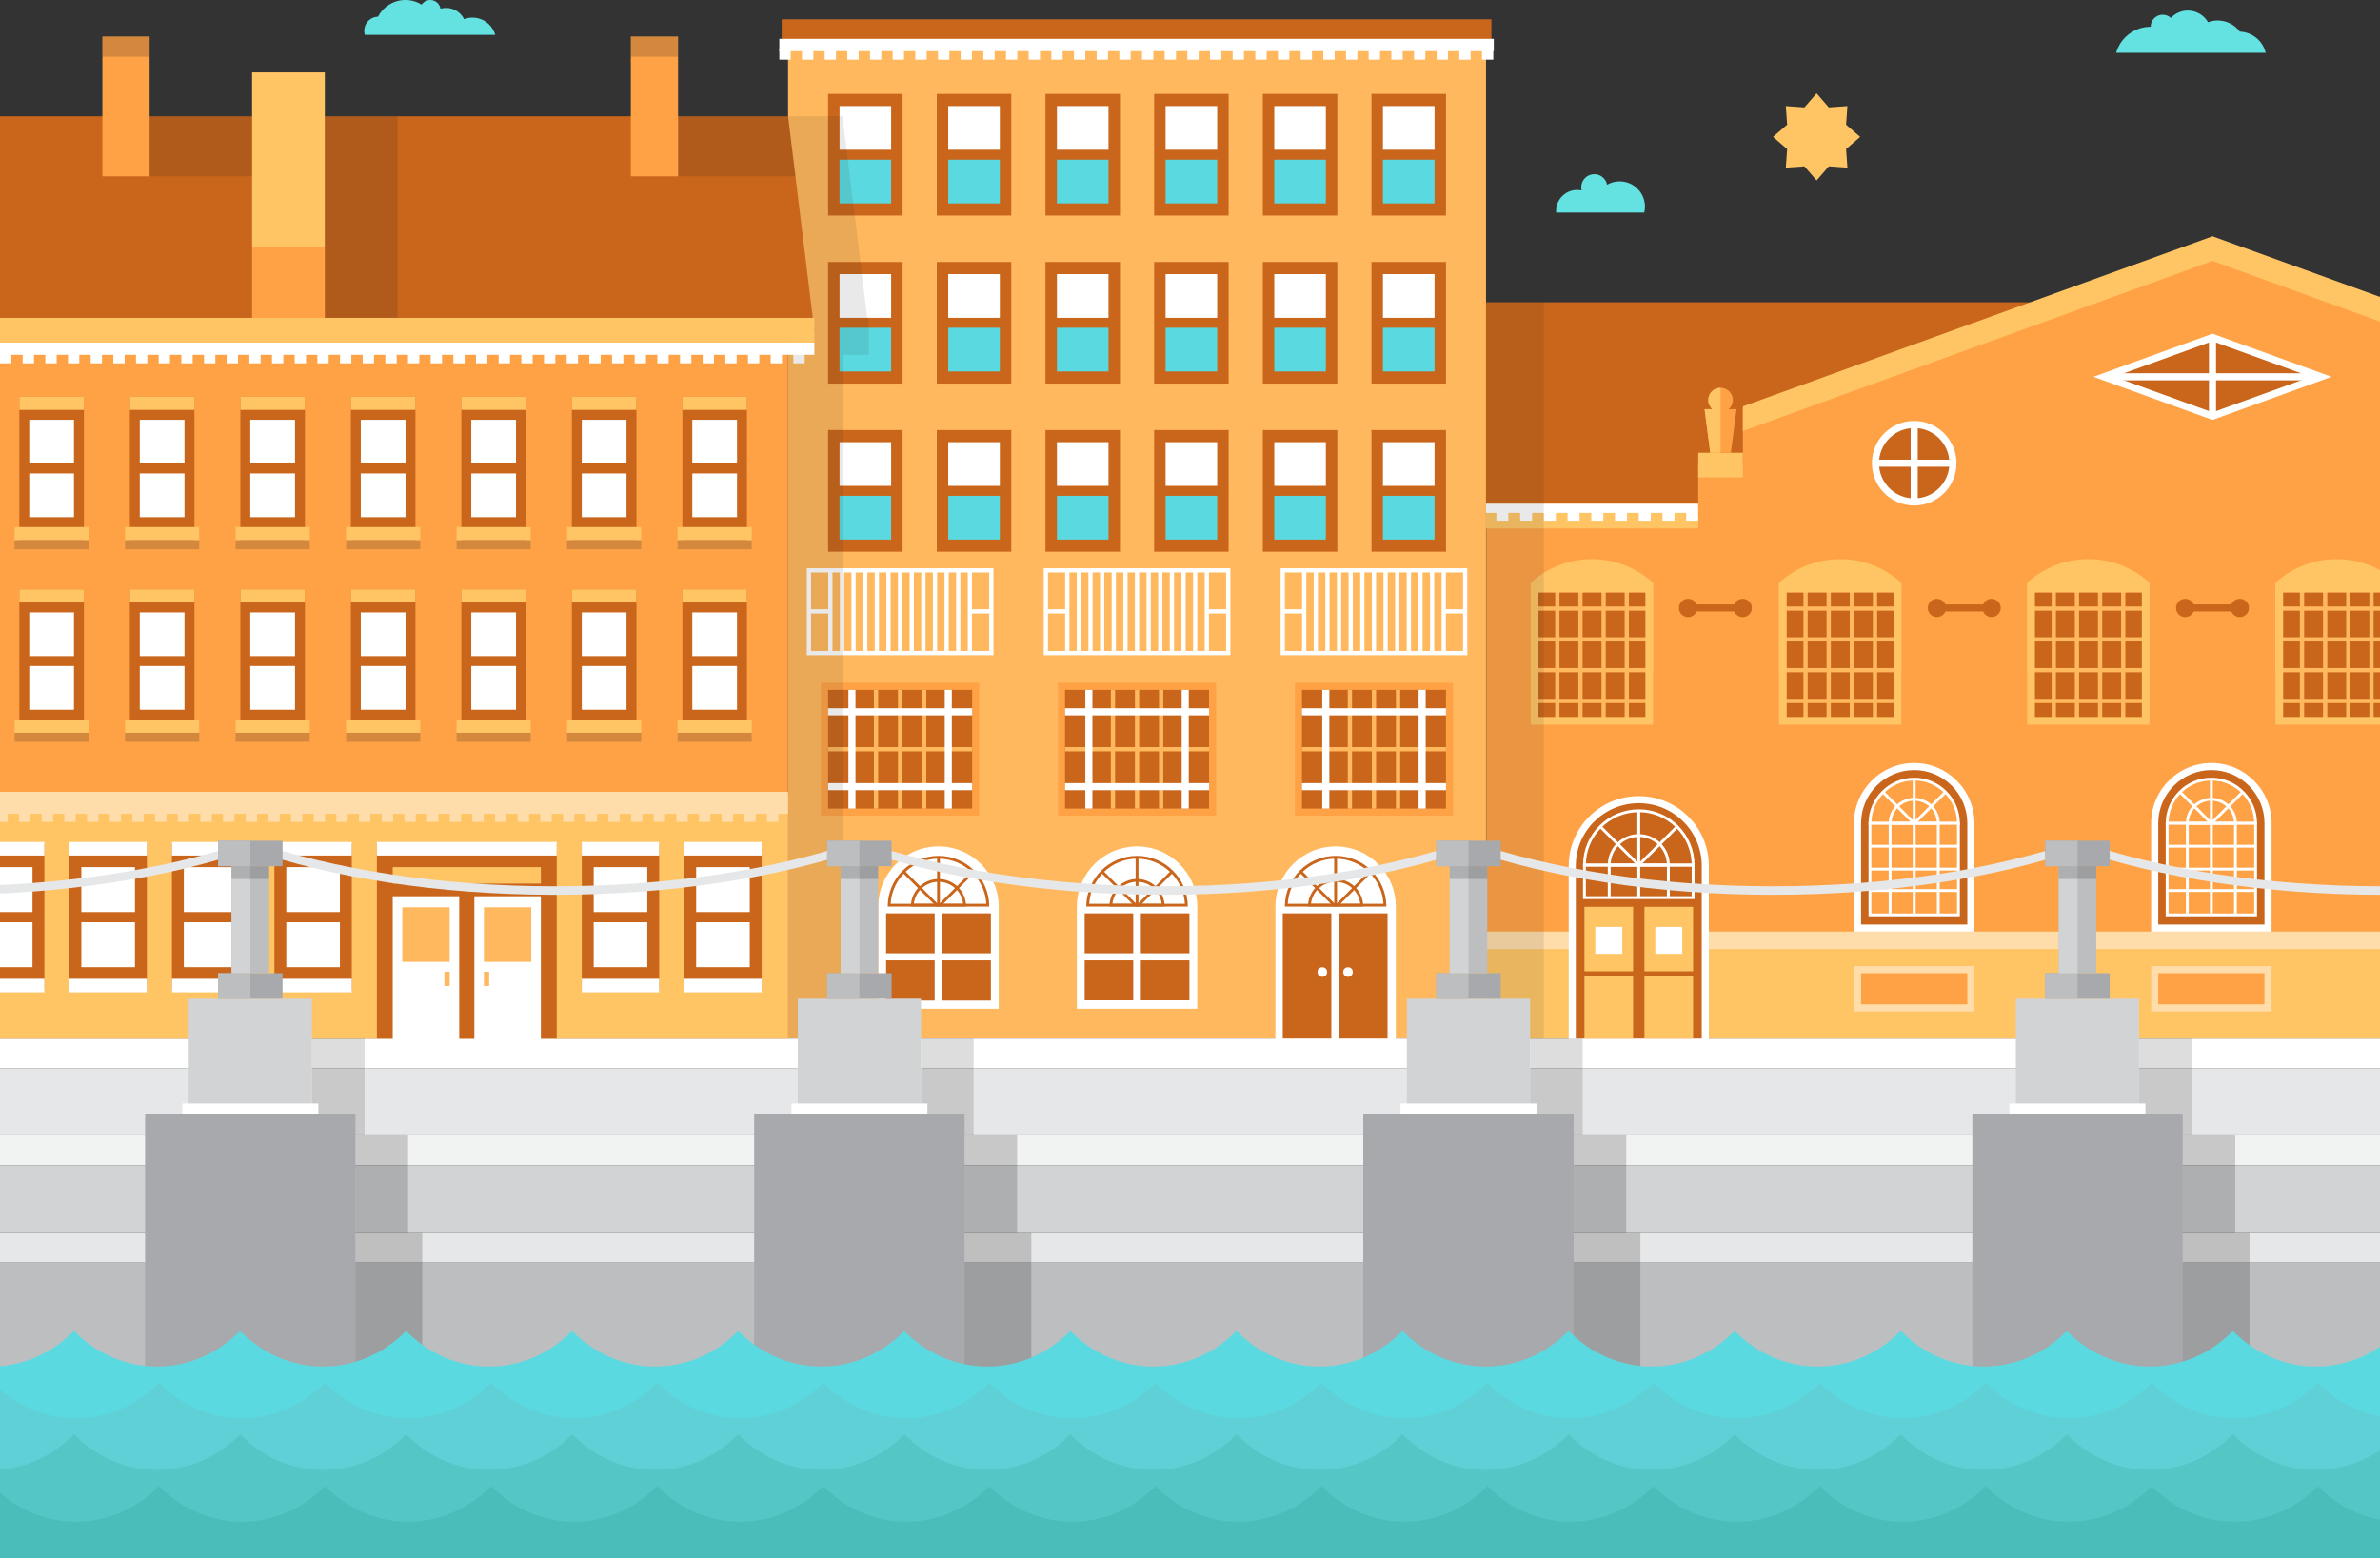 <?xml version="1.0" encoding="utf-8"?>
<!-- Generator: Adobe Illustrator 15.0.0, SVG Export Plug-In  -->
<!DOCTYPE svg PUBLIC "-//W3C//DTD SVG 1.1//EN" "http://www.w3.org/Graphics/SVG/1.1/DTD/svg11.dtd">
<svg version="1.1"
	 xmlns="http://www.w3.org/2000/svg" xmlns:xlink="http://www.w3.org/1999/xlink" xmlns:a="http://ns.adobe.com/AdobeSVGViewerExtensions/3.0/"
	 x="0px" y="0px" width="1680px" height="1100px" viewBox="254.236 10041.99 1680 1100"
	 overflow="visible" enable-background="new 254.236 10041.99 1680 1100" xml:space="preserve">
<rect x="254.236" y="10041.99" width="1680" height="1100" fill="#333333" stroke="none"/>
<defs>
</defs>
<rect x="806.016" y="10055.611" fill="#C9661C" width="501" height="22.495"/>
<rect x="1303.195" y="10255.412" fill="#C9661C" width="565.71" height="151"/>
<rect x="810.519" y="10072.053" fill="#FFB85D" width="492.677" height="703.218"/>
<rect x="1303.362" y="10405.912" fill="#FFA245" width="640.468" height="368.858"/>
<rect x="244.808" y="10864.74" fill="#D1D3D4" width="1698.855" height="47.27"/>
<rect x="244.808" y="10843.641" fill="#F1F2F2" width="1698.855" height="21.101"/>
<rect x="244.808" y="10796.371" fill="#E6E7E8" width="1698.855" height="47.27"/>
<rect x="244.808" y="10775.27" fill="#FFFFFF" width="1698.855" height="21.101"/>
<rect x="244.808" y="10933.111" fill="#BCBEC0" width="1698.855" height="77.269"/>
<rect x="244.808" y="10912.01" fill="#E6E7E8" width="1698.855" height="21.101"/>
<rect x="244.808" y="10275.111" fill="#FFA245" width="565.71" height="500.159"/>
<path fill="#FFFFFF" d="M1197.018,10639.633c-23.472,0-42.5,19.027-42.5,42.5v94.119h85v-94.119
	C1239.518,10658.66,1220.49,10639.633,1197.018,10639.633z"/>
<path fill="#FFFFFF" d="M1056.857,10639.633c-23.472,0-42.5,19.027-42.5,42.5v72.102h85v-72.102
	C1099.357,10658.66,1080.329,10639.633,1056.857,10639.633z"/>
<rect x="838.775" y="10108.288" fill="#C9661C" width="52.583" height="85.881"/>
<rect x="846.86" y="10116.861" fill="#FFFFFF" width="36.413" height="30.854"/>
<rect x="846.86" y="10154.742" fill="#5ADAE0" width="36.413" height="30.855"/>
<rect x="915.491" y="10108.288" fill="#C9661C" width="52.583" height="85.881"/>
<rect x="923.576" y="10116.861" fill="#FFFFFF" width="36.414" height="30.854"/>
<rect x="923.576" y="10154.742" fill="#5ADAE0" width="36.414" height="30.855"/>
<rect x="992.208" y="10108.288" fill="#C9661C" width="52.583" height="85.881"/>
<rect x="1000.292" y="10116.861" fill="#FFFFFF" width="36.414" height="30.854"/>
<rect x="1000.292" y="10154.742" fill="#5ADAE0" width="36.414" height="30.855"/>
<rect x="1068.924" y="10108.288" fill="#C9661C" width="52.582" height="85.881"/>
<rect x="1077.009" y="10116.861" fill="#FFFFFF" width="36.413" height="30.854"/>
<rect x="1077.009" y="10154.742" fill="#5ADAE0" width="36.413" height="30.855"/>
<rect x="1145.641" y="10108.288" fill="#C9661C" width="52.583" height="85.881"/>
<rect x="1153.725" y="10116.861" fill="#FFFFFF" width="36.414" height="30.854"/>
<rect x="1153.725" y="10154.742" fill="#5ADAE0" width="36.414" height="30.855"/>
<rect x="1222.356" y="10108.288" fill="#C9661C" width="52.583" height="85.881"/>
<rect x="1230.442" y="10116.861" fill="#FFFFFF" width="36.413" height="30.854"/>
<rect x="1230.442" y="10154.742" fill="#5ADAE0" width="36.413" height="30.855"/>
<rect x="838.775" y="10226.954" fill="#C9661C" width="52.583" height="85.881"/>
<rect x="846.86" y="10235.527" fill="#FFFFFF" width="36.413" height="30.854"/>
<rect x="846.86" y="10273.408" fill="#5ADAE0" width="36.413" height="30.855"/>
<rect x="915.491" y="10226.954" fill="#C9661C" width="52.583" height="85.881"/>
<rect x="923.576" y="10235.527" fill="#FFFFFF" width="36.414" height="30.854"/>
<rect x="923.576" y="10273.408" fill="#5ADAE0" width="36.414" height="30.855"/>
<rect x="992.208" y="10226.954" fill="#C9661C" width="52.583" height="85.881"/>
<rect x="1000.292" y="10235.527" fill="#FFFFFF" width="36.414" height="30.854"/>
<rect x="1000.292" y="10273.408" fill="#5ADAE0" width="36.414" height="30.855"/>
<rect x="1068.924" y="10226.954" fill="#C9661C" width="52.582" height="85.881"/>
<rect x="1077.009" y="10235.527" fill="#FFFFFF" width="36.413" height="30.854"/>
<rect x="1077.009" y="10273.408" fill="#5ADAE0" width="36.413" height="30.855"/>
<rect x="1145.641" y="10226.954" fill="#C9661C" width="52.583" height="85.881"/>
<rect x="1153.725" y="10235.527" fill="#FFFFFF" width="36.414" height="30.854"/>
<rect x="1153.725" y="10273.408" fill="#5ADAE0" width="36.414" height="30.855"/>
<rect x="1222.356" y="10226.954" fill="#C9661C" width="52.583" height="85.881"/>
<rect x="1230.442" y="10235.527" fill="#FFFFFF" width="36.413" height="30.854"/>
<rect x="1230.442" y="10273.408" fill="#5ADAE0" width="36.413" height="30.855"/>
<rect x="838.775" y="10345.62" fill="#C9661C" width="52.583" height="85.881"/>
<rect x="846.86" y="10354.193" fill="#FFFFFF" width="36.413" height="30.854"/>
<rect x="846.86" y="10392.074" fill="#5ADAE0" width="36.413" height="30.855"/>
<rect x="915.491" y="10345.62" fill="#C9661C" width="52.583" height="85.881"/>
<rect x="923.576" y="10354.193" fill="#FFFFFF" width="36.414" height="30.854"/>
<rect x="923.576" y="10392.074" fill="#5ADAE0" width="36.414" height="30.855"/>
<rect x="992.208" y="10345.62" fill="#C9661C" width="52.583" height="85.881"/>
<rect x="1000.292" y="10354.193" fill="#FFFFFF" width="36.414" height="30.854"/>
<rect x="1000.292" y="10392.074" fill="#5ADAE0" width="36.414" height="30.855"/>
<rect x="1068.924" y="10345.62" fill="#C9661C" width="52.582" height="85.881"/>
<rect x="1077.009" y="10354.193" fill="#FFFFFF" width="36.413" height="30.854"/>
<rect x="1077.009" y="10392.074" fill="#5ADAE0" width="36.413" height="30.855"/>
<rect x="1145.641" y="10345.62" fill="#C9661C" width="52.583" height="85.881"/>
<rect x="1153.725" y="10354.193" fill="#FFFFFF" width="36.414" height="30.854"/>
<rect x="1153.725" y="10392.074" fill="#5ADAE0" width="36.414" height="30.855"/>
<rect x="1222.356" y="10345.62" fill="#C9661C" width="52.583" height="85.881"/>
<rect x="1230.442" y="10354.193" fill="#FFFFFF" width="36.413" height="30.854"/>
<rect x="1230.442" y="10392.074" fill="#5ADAE0" width="36.413" height="30.855"/>
<path fill="#FFFFFF" d="M916.696,10639.633c-23.472,0-42.5,19.027-42.5,42.5v72.102h85v-72.102
	C959.196,10658.66,940.168,10639.633,916.696,10639.633z"/>
<polygon fill="#FFA245" points="1936.238,10254.379 1816.001,10210.818 1484.517,10330.912 1484.517,10699.77 1816.001,10699.77 
	1936.238,10699.77 "/>
<rect x="1303.195" y="10397.712" fill="#FFC565" width="149.778" height="17.4"/>
<rect x="254.236" y="10283.811" fill="#FFFFFF" width="574.841" height="8.7"/>
<rect x="1303.195" y="10397.711" fill="#FFFFFF" width="149.778" height="6.399"/>
<rect x="1444.516" y="10400.912" fill="#FFFFFF" width="8.458" height="8.699"/>
<rect x="1427.766" y="10400.912" fill="#FFFFFF" width="8.458" height="8.699"/>
<rect x="1411.016" y="10400.912" fill="#FFFFFF" width="8.458" height="8.699"/>
<rect x="1394.266" y="10400.912" fill="#FFFFFF" width="8.458" height="8.699"/>
<rect x="1377.516" y="10400.912" fill="#FFFFFF" width="8.458" height="8.699"/>
<rect x="1360.766" y="10400.912" fill="#FFFFFF" width="8.458" height="8.699"/>
<rect x="1344.016" y="10400.912" fill="#FFFFFF" width="8.458" height="8.699"/>
<rect x="1327.266" y="10400.912" fill="#FFFFFF" width="8.458" height="8.699"/>
<rect x="1310.516" y="10400.912" fill="#FFFFFF" width="8.458" height="8.699"/>
<rect x="1452.974" y="10370.361" fill="#FFA245" width="33.292" height="36.051"/>
<line fill="none" stroke="#FFFFFF" stroke-width="8" stroke-miterlimit="10" stroke-dasharray="8" x1="254.236" y1="10294.514" x2="829.077" y2="10294.514"/>
<rect x="804.35" y="10069.406" fill="#FFFFFF" width="504.333" height="8.7"/>
<line fill="none" stroke="#FFFFFF" stroke-width="8" stroke-miterlimit="10" stroke-dasharray="8" x1="804.35" y1="10080.107" x2="1308.683" y2="10080.107"/>
<polygon fill="#C9661C" points="244.808,10124.111 810.519,10124.111 829.077,10275.111 244.808,10275.111 "/>
<polygon opacity="0.15" fill="#231F20" points="815.727,10166.486 810.519,10124.111 732.85,10124.111 732.85,10166.486 "/>
<rect x="1452.974" y="10361.661" fill="#FFC565" width="31.543" height="17.4"/>
<rect x="432.183" y="10093.111" fill="#FFC565" width="51.333" height="123.333"/>
<polygon fill="#FFC565" points="1816.001,10208.816 1484.517,10328.91 1484.517,10346.311 1816.001,10226.217 1936.238,10269.777 
	1936.238,10252.377 "/>
<rect x="483.516" y="10124.111" opacity="0.15" fill="#231F20" width="51.333" height="142.3"/>
<rect x="432.183" y="10216.444" fill="#FFA245" width="51.333" height="49.967"/>
<rect x="699.516" y="10067.777" fill="#FFA245" width="33.333" height="13.958"/>
<rect x="699.516" y="10081.736" fill="#FFA245" width="33.333" height="84.75"/>
<rect x="699.516" y="10067.777" opacity="0.2" fill="#231F20" width="33.333" height="13.958"/>
<rect x="326.516" y="10067.777" fill="#FFA245" width="33.333" height="13.958"/>
<rect x="326.516" y="10081.736" fill="#FFA245" width="33.333" height="84.75"/>
<rect x="326.516" y="10067.777" opacity="0.2" fill="#231F20" width="33.333" height="13.958"/>
<rect x="247.516" y="10266.411" fill="#FFC565" width="581.561" height="17.4"/>
<rect x="359.85" y="10124.111" opacity="0.15" fill="#231F20" width="72.333" height="42.375"/>
<rect x="1290.787" y="10699.77" fill="#FFC565" width="652.877" height="75.5"/>
<rect x="1290.787" y="10699.77" fill="#FFDDAB" width="652.877" height="12.341"/>
<polygon fill="#FFC565" points="1536.542,10107.875 1545.158,10117.824 1558.286,10116.881 1557.344,10130.01 1567.292,10138.627 
	1557.344,10147.242 1558.286,10160.371 1545.158,10159.428 1536.542,10169.377 1527.925,10159.428 1514.797,10160.371 
	1515.739,10147.242 1505.791,10138.627 1515.739,10130.01 1514.797,10116.881 1527.925,10117.824 "/>
<path fill="#FFA245" d="M1474.501,10330.912c1.782-1.588,2.911-3.893,2.911-6.467c0-4.787-3.88-8.668-8.667-8.668
	s-8.667,3.881-8.667,8.668c0,2.574,1.129,4.879,2.911,6.467h-5.517l4.004,30.748h14.538l4.004-30.748H1474.501z"/>
<path fill="#FFC565" d="M1468.745,10315.777c-4.787,0-8.667,3.881-8.667,8.668c0,2.574,1.129,4.879,2.911,6.467h-5.517l4.004,30.748
	h7.269V10315.777z"/>
<rect x="735.904" y="10322.11" fill="#C9661C" width="45.585" height="101.299"/>
<rect x="742.913" y="10338.393" fill="#FFFFFF" width="31.567" height="30.854"/>
<rect x="742.913" y="10376.273" fill="#FFFFFF" width="31.567" height="30.855"/>
<rect x="735.904" y="10322.111" fill="#FFC565" width="45.585" height="9.286"/>
<rect x="732.528" y="10414.123" fill="#FFC565" width="52.338" height="9.286"/>
<rect x="732.528" y="10423.41" opacity="0.2" fill="#231F20" width="52.338" height="6.398"/>
<rect x="657.901" y="10322.11" fill="#C9661C" width="45.585" height="101.299"/>
<rect x="664.91" y="10338.393" fill="#FFFFFF" width="31.567" height="30.854"/>
<rect x="664.91" y="10376.273" fill="#FFFFFF" width="31.567" height="30.855"/>
<rect x="657.901" y="10322.111" fill="#FFC565" width="45.585" height="9.286"/>
<rect x="654.525" y="10414.123" fill="#FFC565" width="52.338" height="9.286"/>
<rect x="654.525" y="10423.41" opacity="0.2" fill="#231F20" width="52.338" height="6.398"/>
<rect x="579.898" y="10322.11" fill="#C9661C" width="45.585" height="101.299"/>
<rect x="586.907" y="10338.393" fill="#FFFFFF" width="31.567" height="30.854"/>
<rect x="586.907" y="10376.273" fill="#FFFFFF" width="31.567" height="30.855"/>
<rect x="579.898" y="10322.111" fill="#FFC565" width="45.585" height="9.286"/>
<rect x="576.522" y="10414.123" fill="#FFC565" width="52.338" height="9.286"/>
<rect x="576.522" y="10423.41" opacity="0.2" fill="#231F20" width="52.338" height="6.398"/>
<rect x="501.896" y="10322.11" fill="#C9661C" width="45.585" height="101.299"/>
<rect x="508.904" y="10338.393" fill="#FFFFFF" width="31.567" height="30.854"/>
<rect x="508.904" y="10376.273" fill="#FFFFFF" width="31.567" height="30.855"/>
<rect x="501.896" y="10322.111" fill="#FFC565" width="45.585" height="9.286"/>
<rect x="498.519" y="10414.123" fill="#FFC565" width="52.338" height="9.286"/>
<rect x="498.519" y="10423.41" opacity="0.2" fill="#231F20" width="52.338" height="6.398"/>
<rect x="423.893" y="10322.11" fill="#C9661C" width="45.585" height="101.299"/>
<rect x="430.901" y="10338.393" fill="#FFFFFF" width="31.567" height="30.854"/>
<rect x="430.901" y="10376.273" fill="#FFFFFF" width="31.567" height="30.855"/>
<rect x="423.893" y="10322.111" fill="#FFC565" width="45.585" height="9.286"/>
<rect x="420.516" y="10414.123" fill="#FFC565" width="52.338" height="9.286"/>
<rect x="420.516" y="10423.41" opacity="0.2" fill="#231F20" width="52.338" height="6.398"/>
<rect x="345.89" y="10322.11" fill="#C9661C" width="45.585" height="101.299"/>
<rect x="352.898" y="10338.393" fill="#FFFFFF" width="31.567" height="30.854"/>
<rect x="352.898" y="10376.273" fill="#FFFFFF" width="31.567" height="30.855"/>
<rect x="345.89" y="10322.111" fill="#FFC565" width="45.585" height="9.286"/>
<rect x="342.513" y="10414.123" fill="#FFC565" width="52.338" height="9.286"/>
<rect x="342.513" y="10423.41" opacity="0.2" fill="#231F20" width="52.338" height="6.398"/>
<rect x="267.887" y="10322.11" fill="#C9661C" width="45.585" height="101.299"/>
<rect x="274.896" y="10338.393" fill="#FFFFFF" width="31.567" height="30.854"/>
<rect x="274.896" y="10376.273" fill="#FFFFFF" width="31.567" height="30.855"/>
<rect x="267.887" y="10322.111" fill="#FFC565" width="45.585" height="9.286"/>
<rect x="264.51" y="10414.123" fill="#FFC565" width="52.338" height="9.286"/>
<rect x="264.51" y="10423.41" opacity="0.2" fill="#231F20" width="52.338" height="6.398"/>
<rect x="735.904" y="10458.11" fill="#C9661C" width="45.585" height="101.299"/>
<rect x="742.913" y="10474.393" fill="#FFFFFF" width="31.567" height="30.854"/>
<rect x="742.913" y="10512.273" fill="#FFFFFF" width="31.567" height="30.855"/>
<rect x="735.904" y="10458.111" fill="#FFC565" width="45.585" height="9.286"/>
<rect x="732.528" y="10550.123" fill="#FFC565" width="52.338" height="9.286"/>
<rect x="732.528" y="10559.41" opacity="0.2" fill="#231F20" width="52.338" height="6.398"/>
<rect x="657.901" y="10458.11" fill="#C9661C" width="45.585" height="101.299"/>
<rect x="664.91" y="10474.393" fill="#FFFFFF" width="31.567" height="30.854"/>
<rect x="664.91" y="10512.273" fill="#FFFFFF" width="31.567" height="30.855"/>
<rect x="657.901" y="10458.111" fill="#FFC565" width="45.585" height="9.286"/>
<rect x="654.525" y="10550.123" fill="#FFC565" width="52.338" height="9.286"/>
<rect x="654.525" y="10559.41" opacity="0.2" fill="#231F20" width="52.338" height="6.398"/>
<rect x="579.898" y="10458.11" fill="#C9661C" width="45.585" height="101.299"/>
<rect x="586.907" y="10474.393" fill="#FFFFFF" width="31.567" height="30.854"/>
<rect x="586.907" y="10512.273" fill="#FFFFFF" width="31.567" height="30.855"/>
<rect x="579.898" y="10458.111" fill="#FFC565" width="45.585" height="9.286"/>
<rect x="576.522" y="10550.123" fill="#FFC565" width="52.338" height="9.286"/>
<rect x="576.522" y="10559.41" opacity="0.2" fill="#231F20" width="52.338" height="6.398"/>
<rect x="501.896" y="10458.11" fill="#C9661C" width="45.585" height="101.299"/>
<rect x="508.904" y="10474.393" fill="#FFFFFF" width="31.567" height="30.854"/>
<rect x="508.904" y="10512.273" fill="#FFFFFF" width="31.567" height="30.855"/>
<rect x="501.896" y="10458.111" fill="#FFC565" width="45.585" height="9.286"/>
<rect x="498.519" y="10550.123" fill="#FFC565" width="52.338" height="9.286"/>
<rect x="498.519" y="10559.41" opacity="0.2" fill="#231F20" width="52.338" height="6.398"/>
<rect x="423.893" y="10458.11" fill="#C9661C" width="45.585" height="101.299"/>
<rect x="430.901" y="10474.393" fill="#FFFFFF" width="31.567" height="30.854"/>
<rect x="430.901" y="10512.273" fill="#FFFFFF" width="31.567" height="30.855"/>
<rect x="423.893" y="10458.111" fill="#FFC565" width="45.585" height="9.286"/>
<rect x="420.516" y="10550.123" fill="#FFC565" width="52.338" height="9.286"/>
<rect x="420.516" y="10559.41" opacity="0.2" fill="#231F20" width="52.338" height="6.398"/>
<rect x="345.89" y="10458.11" fill="#C9661C" width="45.585" height="101.299"/>
<rect x="352.898" y="10474.393" fill="#FFFFFF" width="31.567" height="30.854"/>
<rect x="352.898" y="10512.273" fill="#FFFFFF" width="31.567" height="30.855"/>
<rect x="345.89" y="10458.111" fill="#FFC565" width="45.585" height="9.286"/>
<rect x="342.513" y="10550.123" fill="#FFC565" width="52.338" height="9.286"/>
<rect x="342.513" y="10559.41" opacity="0.2" fill="#231F20" width="52.338" height="6.398"/>
<rect x="267.887" y="10458.11" fill="#C9661C" width="45.585" height="101.299"/>
<rect x="274.896" y="10474.393" fill="#FFFFFF" width="31.567" height="30.854"/>
<rect x="274.896" y="10512.273" fill="#FFFFFF" width="31.567" height="30.855"/>
<rect x="267.887" y="10458.111" fill="#FFC565" width="45.585" height="9.286"/>
<rect x="264.51" y="10550.123" fill="#FFC565" width="52.338" height="9.286"/>
<rect x="264.51" y="10559.41" opacity="0.2" fill="#231F20" width="52.338" height="6.398"/>
<rect x="225.934" y="10603.111" fill="#FFC565" width="584.584" height="172.159"/>
<rect x="225.934" y="10601.109" fill="#FFDDAB" width="584.584" height="15.523"/>
<line fill="none" stroke="#FFDDAB" stroke-width="8" stroke-miterlimit="10" stroke-dasharray="8" x1="235.678" y1="10618.328" x2="810.519" y2="10618.328"/>
<rect x="1159.723" y="10444.684" fill="none" stroke="#FFFFFF" stroke-width="3" stroke-miterlimit="10" width="128.759" height="58.429"/>
<line fill="none" stroke="#FFFFFF" stroke-width="3" stroke-miterlimit="10" x1="1273.355" y1="10473.65" x2="1288.482" y2="10473.65"/>
<line fill="none" stroke="#FFFFFF" stroke-width="3" stroke-miterlimit="10" x1="1273.354" y1="10444.684" x2="1273.354" y2="10502.615"/>
<line fill="none" stroke="#FFFFFF" stroke-width="3" stroke-miterlimit="10" x1="1265.146" y1="10444.684" x2="1265.146" y2="10502.615"/>
<line fill="none" stroke="#FFFFFF" stroke-width="3" stroke-miterlimit="10" x1="1256.937" y1="10444.684" x2="1256.937" y2="10502.615"/>
<line fill="none" stroke="#FFFFFF" stroke-width="3" stroke-miterlimit="10" x1="1248.728" y1="10444.684" x2="1248.728" y2="10502.615"/>
<line fill="none" stroke="#FFFFFF" stroke-width="3" stroke-miterlimit="10" x1="1240.519" y1="10444.684" x2="1240.519" y2="10502.615"/>
<line fill="none" stroke="#FFFFFF" stroke-width="3" stroke-miterlimit="10" x1="1232.311" y1="10444.684" x2="1232.311" y2="10502.615"/>
<line fill="none" stroke="#FFFFFF" stroke-width="3" stroke-miterlimit="10" x1="1224.102" y1="10444.684" x2="1224.102" y2="10502.615"/>
<line fill="none" stroke="#FFFFFF" stroke-width="3" stroke-miterlimit="10" x1="1215.893" y1="10444.684" x2="1215.893" y2="10502.615"/>
<line fill="none" stroke="#FFFFFF" stroke-width="3" stroke-miterlimit="10" x1="1207.685" y1="10444.684" x2="1207.685" y2="10502.615"/>
<line fill="none" stroke="#FFFFFF" stroke-width="3" stroke-miterlimit="10" x1="1199.476" y1="10444.684" x2="1199.476" y2="10502.615"/>
<line fill="none" stroke="#FFFFFF" stroke-width="3" stroke-miterlimit="10" x1="1191.267" y1="10444.684" x2="1191.267" y2="10502.615"/>
<line fill="none" stroke="#FFFFFF" stroke-width="3" stroke-miterlimit="10" x1="1183.058" y1="10444.684" x2="1183.058" y2="10502.615"/>
<line fill="none" stroke="#FFFFFF" stroke-width="3" stroke-miterlimit="10" x1="1174.849" y1="10444.684" x2="1174.849" y2="10502.615"/>
<line fill="none" stroke="#FFFFFF" stroke-width="3" stroke-miterlimit="10" x1="1159.724" y1="10473.65" x2="1174.036" y2="10473.65"/>
<rect x="992.477" y="10444.684" fill="none" stroke="#FFFFFF" stroke-width="3" stroke-miterlimit="10" width="128.759" height="58.429"/>
<line fill="none" stroke="#FFFFFF" stroke-width="3" stroke-miterlimit="10" x1="1106.109" y1="10473.65" x2="1121.237" y2="10473.65"/>
<line fill="none" stroke="#FFFFFF" stroke-width="3" stroke-miterlimit="10" x1="1106.108" y1="10444.684" x2="1106.108" y2="10502.615"/>
<line fill="none" stroke="#FFFFFF" stroke-width="3" stroke-miterlimit="10" x1="1097.9" y1="10444.684" x2="1097.9" y2="10502.615"/>
<line fill="none" stroke="#FFFFFF" stroke-width="3" stroke-miterlimit="10" x1="1089.691" y1="10444.684" x2="1089.691" y2="10502.615"/>
<line fill="none" stroke="#FFFFFF" stroke-width="3" stroke-miterlimit="10" x1="1081.482" y1="10444.684" x2="1081.482" y2="10502.615"/>
<line fill="none" stroke="#FFFFFF" stroke-width="3" stroke-miterlimit="10" x1="1073.273" y1="10444.684" x2="1073.273" y2="10502.615"/>
<line fill="none" stroke="#FFFFFF" stroke-width="3" stroke-miterlimit="10" x1="1065.065" y1="10444.684" x2="1065.065" y2="10502.615"/>
<line fill="none" stroke="#FFFFFF" stroke-width="3" stroke-miterlimit="10" x1="1056.856" y1="10444.684" x2="1056.856" y2="10502.615"/>
<line fill="none" stroke="#FFFFFF" stroke-width="3" stroke-miterlimit="10" x1="1048.647" y1="10444.684" x2="1048.647" y2="10502.615"/>
<line fill="none" stroke="#FFFFFF" stroke-width="3" stroke-miterlimit="10" x1="1040.439" y1="10444.684" x2="1040.439" y2="10502.615"/>
<line fill="none" stroke="#FFFFFF" stroke-width="3" stroke-miterlimit="10" x1="1032.23" y1="10444.684" x2="1032.23" y2="10502.615"/>
<line fill="none" stroke="#FFFFFF" stroke-width="3" stroke-miterlimit="10" x1="1024.021" y1="10444.684" x2="1024.021" y2="10502.615"/>
<line fill="none" stroke="#FFFFFF" stroke-width="3" stroke-miterlimit="10" x1="1015.812" y1="10444.684" x2="1015.812" y2="10502.615"/>
<line fill="none" stroke="#FFFFFF" stroke-width="3" stroke-miterlimit="10" x1="1007.604" y1="10444.684" x2="1007.604" y2="10502.615"/>
<line fill="none" stroke="#FFFFFF" stroke-width="3" stroke-miterlimit="10" x1="992.478" y1="10473.65" x2="1006.79" y2="10473.65"/>
<rect x="825.231" y="10444.684" fill="none" stroke="#FFFFFF" stroke-width="3" stroke-miterlimit="10" width="128.759" height="58.429"/>
<line fill="none" stroke="#FFFFFF" stroke-width="3" stroke-miterlimit="10" x1="938.864" y1="10473.65" x2="953.991" y2="10473.65"/>
<line fill="none" stroke="#FFFFFF" stroke-width="3" stroke-miterlimit="10" x1="938.863" y1="10444.684" x2="938.863" y2="10502.615"/>
<line fill="none" stroke="#FFFFFF" stroke-width="3" stroke-miterlimit="10" x1="930.654" y1="10444.684" x2="930.654" y2="10502.615"/>
<line fill="none" stroke="#FFFFFF" stroke-width="3" stroke-miterlimit="10" x1="922.446" y1="10444.684" x2="922.446" y2="10502.615"/>
<line fill="none" stroke="#FFFFFF" stroke-width="3" stroke-miterlimit="10" x1="914.237" y1="10444.684" x2="914.237" y2="10502.615"/>
<line fill="none" stroke="#FFFFFF" stroke-width="3" stroke-miterlimit="10" x1="906.028" y1="10444.684" x2="906.028" y2="10502.615"/>
<line fill="none" stroke="#FFFFFF" stroke-width="3" stroke-miterlimit="10" x1="897.819" y1="10444.684" x2="897.819" y2="10502.615"/>
<line fill="none" stroke="#FFFFFF" stroke-width="3" stroke-miterlimit="10" x1="889.61" y1="10444.684" x2="889.61" y2="10502.615"/>
<line fill="none" stroke="#FFFFFF" stroke-width="3" stroke-miterlimit="10" x1="881.402" y1="10444.684" x2="881.402" y2="10502.615"/>
<line fill="none" stroke="#FFFFFF" stroke-width="3" stroke-miterlimit="10" x1="873.193" y1="10444.684" x2="873.193" y2="10502.615"/>
<line fill="none" stroke="#FFFFFF" stroke-width="3" stroke-miterlimit="10" x1="864.984" y1="10444.684" x2="864.984" y2="10502.615"/>
<line fill="none" stroke="#FFFFFF" stroke-width="3" stroke-miterlimit="10" x1="856.776" y1="10444.684" x2="856.776" y2="10502.615"/>
<line fill="none" stroke="#FFFFFF" stroke-width="3" stroke-miterlimit="10" x1="848.567" y1="10444.684" x2="848.567" y2="10502.615"/>
<line fill="none" stroke="#FFFFFF" stroke-width="3" stroke-miterlimit="10" x1="840.358" y1="10444.684" x2="840.358" y2="10502.615"/>
<line fill="none" stroke="#FFFFFF" stroke-width="3" stroke-miterlimit="10" x1="825.232" y1="10473.65" x2="839.544" y2="10473.65"/>
<g>
	<rect x="1170.765" y="10526.607" fill="#C9661C" width="106.675" height="88.82"/>
	<g>
		<path fill="#FFA245" d="M1274.939,10529.107v83.82h-101.675v-83.82H1274.939 M1279.939,10524.107h-5h-101.675h-5v5v83.82v5h5
			h101.675h5v-5v-83.82V10524.107L1279.939,10524.107z"/>
	</g>
</g>
<line fill="none" stroke="#FFB85D" stroke-width="3" stroke-miterlimit="10" x1="1207.102" y1="10529.107" x2="1207.102" y2="10612.928"/>
<line fill="none" stroke="#FFB85D" stroke-width="3" stroke-miterlimit="10" x1="1224.102" y1="10529.107" x2="1224.102" y2="10612.928"/>
<line fill="none" stroke="#FFB85D" stroke-width="3" stroke-miterlimit="10" x1="1241.102" y1="10529.107" x2="1241.102" y2="10612.928"/>
<line fill="none" stroke="#FFB85D" stroke-width="3" stroke-miterlimit="10" x1="1173.265" y1="10571.018" x2="1274.94" y2="10571.018"/>
<line fill="none" stroke="#FFFFFF" stroke-width="5" stroke-miterlimit="10" x1="1190.102" y1="10529.107" x2="1190.102" y2="10612.928"/>
<line fill="none" stroke="#FFFFFF" stroke-width="5" stroke-miterlimit="10" x1="1258.102" y1="10529.107" x2="1258.102" y2="10612.928"/>
<line fill="none" stroke="#FFFFFF" stroke-width="5" stroke-miterlimit="10" x1="1173.265" y1="10597.447" x2="1274.94" y2="10597.447"/>
<line fill="none" stroke="#FFFFFF" stroke-width="5" stroke-miterlimit="10" x1="1173.265" y1="10544.588" x2="1274.94" y2="10544.588"/>
<g>
	<rect x="1003.518" y="10526.607" fill="#C9661C" width="106.675" height="88.82"/>
	<g>
		<path fill="#FFA245" d="M1107.693,10529.107v83.82h-101.675v-83.82H1107.693 M1112.693,10524.107h-5h-101.675h-5v5v83.82v5h5
			h101.675h5v-5v-83.82V10524.107L1112.693,10524.107z"/>
	</g>
</g>
<line fill="none" stroke="#FFB85D" stroke-width="3" stroke-miterlimit="10" x1="1039.855" y1="10529.107" x2="1039.855" y2="10612.928"/>
<line fill="none" stroke="#FFB85D" stroke-width="3" stroke-miterlimit="10" x1="1056.855" y1="10529.107" x2="1056.855" y2="10612.928"/>
<line fill="none" stroke="#FFB85D" stroke-width="3" stroke-miterlimit="10" x1="1073.855" y1="10529.107" x2="1073.855" y2="10612.928"/>
<line fill="none" stroke="#FFB85D" stroke-width="3" stroke-miterlimit="10" x1="1006.019" y1="10571.018" x2="1107.693" y2="10571.018"/>
<line fill="none" stroke="#FFFFFF" stroke-width="5" stroke-miterlimit="10" x1="1022.855" y1="10529.107" x2="1022.855" y2="10612.928"/>
<line fill="none" stroke="#FFFFFF" stroke-width="5" stroke-miterlimit="10" x1="1090.855" y1="10529.107" x2="1090.855" y2="10612.928"/>
<line fill="none" stroke="#FFFFFF" stroke-width="5" stroke-miterlimit="10" x1="1006.019" y1="10597.447" x2="1107.693" y2="10597.447"/>
<line fill="none" stroke="#FFFFFF" stroke-width="5" stroke-miterlimit="10" x1="1006.019" y1="10544.588" x2="1107.693" y2="10544.588"/>
<g>
	<rect x="836.273" y="10526.607" fill="#C9661C" width="106.675" height="88.82"/>
	<g>
		<path fill="#FFA245" d="M940.448,10529.107v83.82H838.773v-83.82H940.448 M945.448,10524.107h-5H838.773h-5v5v83.82v5h5h101.675h5
			v-5v-83.82V10524.107L945.448,10524.107z"/>
	</g>
</g>
<line fill="none" stroke="#FFB85D" stroke-width="3" stroke-miterlimit="10" x1="872.61" y1="10529.107" x2="872.61" y2="10612.928"/>
<line fill="none" stroke="#FFB85D" stroke-width="3" stroke-miterlimit="10" x1="889.61" y1="10529.107" x2="889.61" y2="10612.928"/>
<line fill="none" stroke="#FFB85D" stroke-width="3" stroke-miterlimit="10" x1="906.61" y1="10529.107" x2="906.61" y2="10612.928"/>
<line fill="none" stroke="#FFB85D" stroke-width="3" stroke-miterlimit="10" x1="838.773" y1="10571.018" x2="940.448" y2="10571.018"/>
<line fill="none" stroke="#FFFFFF" stroke-width="5" stroke-miterlimit="10" x1="855.61" y1="10529.107" x2="855.61" y2="10612.928"/>
<line fill="none" stroke="#FFFFFF" stroke-width="5" stroke-miterlimit="10" x1="923.61" y1="10529.107" x2="923.61" y2="10612.928"/>
<line fill="none" stroke="#FFFFFF" stroke-width="5" stroke-miterlimit="10" x1="838.773" y1="10597.447" x2="940.448" y2="10597.447"/>
<line fill="none" stroke="#FFFFFF" stroke-width="5" stroke-miterlimit="10" x1="838.773" y1="10544.588" x2="940.448" y2="10544.588"/>
<path fill="#64E2E2" d="M1853.554,10079.277c-1.988-8.357-9.344-14.625-18.235-14.951c-3.554-4.775-9.225-7.883-15.636-7.883
	c-2.398,0-4.687,0.455-6.81,1.248c-2.854-4.926-8.17-8.248-14.272-8.248c-4.73,0-8.984,2.002-11.992,5.191
	c-1.516-1.396-3.531-2.256-5.754-2.256c-4.695,0-8.5,3.805-8.5,8.5c-11.586,0-21.349,7.779-24.365,18.398H1853.554z"/>
<path fill="#64E2E2" d="M603.805,10066.594c-1.993-7.016-8.433-12.158-16.086-12.158c-2.074,0-4.051,0.395-5.883,1.084
	c-2.303-4.703-7.122-7.951-12.711-7.951c-1.376,0-2.702,0.207-3.96,0.572c-0.55-3.482-3.558-6.15-7.196-6.15
	c-2.549,0-4.791,1.311-6.094,3.293c-3.337-2.084-7.276-3.293-11.5-3.293c-8.406,0-15.692,4.773-19.311,11.756
	c-5.392,0.15-9.72,4.557-9.72,9.986c0,0.996,0.148,1.955,0.419,2.861H603.805z"/>
<path fill="#64E2E2" d="M1414.893,10192.082c0.318-1.336,0.505-2.723,0.505-4.156c0-9.883-8.01-17.893-17.892-17.893
	c-3.224,0-6.241,0.865-8.854,2.357c-0.837-4.229-4.564-7.416-9.039-7.416c-5.091,0-9.217,4.125-9.217,9.215
	c0,0.783,0.108,1.539,0.292,2.266c-1.026-0.225-2.089-0.352-3.184-0.352c-8.205,0-14.857,6.652-14.857,14.857
	c0,0.379,0.029,0.75,0.057,1.121H1414.893z"/>
<g>
	<path fill="#C9661C" d="M1775.202,10697.27v-74.021c0-22.057,17.944-40,40-40s40,17.943,40,40v74.021H1775.202z"/>
	<path fill="#FFFFFF" d="M1815.202,10585.748c20.678,0,37.5,16.822,37.5,37.5v71.521h-75v-71.521
		C1777.702,10602.57,1794.524,10585.748,1815.202,10585.748 M1815.202,10580.748c-23.472,0-42.5,19.027-42.5,42.5v76.521h85v-76.521
		C1857.702,10599.775,1838.674,10580.748,1815.202,10580.748L1815.202,10580.748z"/>
</g>
<g>
	<path fill="#C9661C" d="M1565.43,10697.27v-74.021c0-22.057,17.944-40,40-40s40,17.943,40,40v74.021H1565.43z"/>
	<path fill="#FFFFFF" d="M1605.43,10585.748c20.678,0,37.5,16.822,37.5,37.5v71.521h-75v-71.521
		C1567.93,10602.57,1584.752,10585.748,1605.43,10585.748 M1605.43,10580.748c-23.472,0-42.5,19.027-42.5,42.5v76.521h85v-76.521
		C1647.93,10599.775,1628.902,10580.748,1605.43,10580.748L1605.43,10580.748z"/>
</g>
<g>
	<path fill="#C9661C" d="M1364.063,10777.77v-124.467c0-25.746,21.063-46.691,46.953-46.691s46.953,20.945,46.953,46.691v124.467
		H1364.063z"/>
	<path fill="#FFFFFF" d="M1411.016,10609.111c24.551,0,44.453,19.785,44.453,44.191v121.967h-88.906v-121.967
		C1366.563,10628.896,1386.465,10609.111,1411.016,10609.111 M1411.016,10604.111c-27.269,0-49.453,22.066-49.453,49.191v121.967v5
		h5h88.906h5v-5v-121.967C1460.469,10626.178,1438.285,10604.111,1411.016,10604.111L1411.016,10604.111z"/>
</g>
<circle fill="#C9661C" stroke="#FFFFFF" stroke-width="5" stroke-miterlimit="10" cx="1605.43" cy="10369.053" r="27.351"/>
<line fill="none" stroke="#FFFFFF" stroke-width="5" stroke-miterlimit="10" x1="1632.78" y1="10369.053" x2="1578.079" y2="10369.053"/>
<line fill="none" stroke="#FFFFFF" stroke-width="5" stroke-miterlimit="10" x1="1605.43" y1="10341.703" x2="1605.43" y2="10396.404"/>
<polygon fill="#C9661C" stroke="#FFFFFF" stroke-width="5" stroke-miterlimit="10" points="1892.699,10308.033 1816.001,10335.82 
	1739.303,10308.033 1816.001,10280.246 "/>
<line fill="none" stroke="#FFFFFF" stroke-width="5" stroke-miterlimit="10" x1="1816.001" y1="10280.246" x2="1816.001" y2="10335.82"/>
<line fill="none" stroke="#FFFFFF" stroke-width="5" stroke-miterlimit="10" x1="1892.699" y1="10308.033" x2="1739.303" y2="10308.033"/>
<path fill="#FFC565" d="M1946.793,10453.461c-11.402-10.369-26.553-16.691-43.181-16.691c-16.627,0-31.778,6.322-43.18,16.691
	v62.984h86.361V10453.461z"/>
<rect x="1863.15" y="10457.66" fill="#C9661C" width="80.925" height="93.294"/>
<line fill="none" stroke="#FFB85D" stroke-width="3" stroke-miterlimit="10" x1="1944.257" y1="10471.689" x2="1863.15" y2="10471.689"/>
<line fill="none" stroke="#FFB85D" stroke-width="3" stroke-miterlimit="10" x1="1944.257" y1="10493.436" x2="1863.15" y2="10493.436"/>
<line fill="none" stroke="#FFB85D" stroke-width="3" stroke-miterlimit="10" x1="1944.257" y1="10515.18" x2="1863.15" y2="10515.18"/>
<line fill="none" stroke="#FFB85D" stroke-width="3" stroke-miterlimit="10" x1="1944.257" y1="10536.926" x2="1863.15" y2="10536.926"/>
<line fill="none" stroke="#FFB85D" stroke-width="3" stroke-miterlimit="10" x1="1879.19" y1="10458.416" x2="1879.19" y2="10550.199"/>
<line fill="none" stroke="#FFB85D" stroke-width="3" stroke-miterlimit="10" x1="1895.533" y1="10458.416" x2="1895.533" y2="10550.199"/>
<line fill="none" stroke="#FFB85D" stroke-width="3" stroke-miterlimit="10" x1="1911.875" y1="10458.416" x2="1911.875" y2="10550.199"/>
<line fill="none" stroke="#FFB85D" stroke-width="3" stroke-miterlimit="10" x1="1928.218" y1="10458.416" x2="1928.218" y2="10550.199"/>
<path fill="#FFC565" d="M1941.357,10460.379v87.857h-75.489v-87.857H1941.357 M1946.793,10454.943h-86.361v98.73h86.361V10454.943
	L1946.793,10454.943z"/>
<path fill="#FFC565" d="M1771.57,10453.461c-11.402-10.369-26.553-16.691-43.181-16.691c-16.627,0-31.778,6.322-43.18,16.691v62.984
	h86.361V10453.461z"/>
<rect x="1687.927" y="10457.66" fill="#C9661C" width="80.925" height="93.294"/>
<line fill="none" stroke="#FFB85D" stroke-width="3" stroke-miterlimit="10" x1="1769.033" y1="10471.689" x2="1687.927" y2="10471.689"/>
<line fill="none" stroke="#FFB85D" stroke-width="3" stroke-miterlimit="10" x1="1769.033" y1="10493.436" x2="1687.927" y2="10493.436"/>
<line fill="none" stroke="#FFB85D" stroke-width="3" stroke-miterlimit="10" x1="1769.033" y1="10515.18" x2="1687.927" y2="10515.18"/>
<line fill="none" stroke="#FFB85D" stroke-width="3" stroke-miterlimit="10" x1="1769.033" y1="10536.926" x2="1687.927" y2="10536.926"/>
<line fill="none" stroke="#FFB85D" stroke-width="3" stroke-miterlimit="10" x1="1703.966" y1="10458.416" x2="1703.966" y2="10550.199"/>
<line fill="none" stroke="#FFB85D" stroke-width="3" stroke-miterlimit="10" x1="1720.309" y1="10458.416" x2="1720.309" y2="10550.199"/>
<line fill="none" stroke="#FFB85D" stroke-width="3" stroke-miterlimit="10" x1="1736.652" y1="10458.416" x2="1736.652" y2="10550.199"/>
<line fill="none" stroke="#FFB85D" stroke-width="3" stroke-miterlimit="10" x1="1752.994" y1="10458.416" x2="1752.994" y2="10550.199"/>
<path fill="#FFC565" d="M1766.134,10460.379v87.857h-75.489v-87.857H1766.134 M1771.57,10454.943h-86.361v98.73h86.361V10454.943
	L1771.57,10454.943z"/>
<path fill="#FFC565" d="M1596.345,10453.461c-11.402-10.369-26.553-16.691-43.181-16.691c-16.627,0-31.778,6.322-43.18,16.691
	v62.984h86.361V10453.461z"/>
<rect x="1512.702" y="10457.66" fill="#C9661C" width="80.925" height="93.294"/>
<line fill="none" stroke="#FFB85D" stroke-width="3" stroke-miterlimit="10" x1="1593.809" y1="10471.689" x2="1512.702" y2="10471.689"/>
<line fill="none" stroke="#FFB85D" stroke-width="3" stroke-miterlimit="10" x1="1593.809" y1="10493.436" x2="1512.702" y2="10493.436"/>
<line fill="none" stroke="#FFB85D" stroke-width="3" stroke-miterlimit="10" x1="1593.809" y1="10515.18" x2="1512.702" y2="10515.18"/>
<line fill="none" stroke="#FFB85D" stroke-width="3" stroke-miterlimit="10" x1="1593.809" y1="10536.926" x2="1512.702" y2="10536.926"/>
<line fill="none" stroke="#FFB85D" stroke-width="3" stroke-miterlimit="10" x1="1528.742" y1="10458.416" x2="1528.742" y2="10550.199"/>
<line fill="none" stroke="#FFB85D" stroke-width="3" stroke-miterlimit="10" x1="1545.084" y1="10458.416" x2="1545.084" y2="10550.199"/>
<line fill="none" stroke="#FFB85D" stroke-width="3" stroke-miterlimit="10" x1="1561.427" y1="10458.416" x2="1561.427" y2="10550.199"/>
<line fill="none" stroke="#FFB85D" stroke-width="3" stroke-miterlimit="10" x1="1577.77" y1="10458.416" x2="1577.77" y2="10550.199"/>
<path fill="#FFC565" d="M1590.909,10460.379v87.857h-75.489v-87.857H1590.909 M1596.345,10454.943h-86.361v98.73h86.361V10454.943
	L1596.345,10454.943z"/>
<path fill="#FFC565" d="M1421.121,10453.461c-11.402-10.369-26.553-16.691-43.181-16.691c-16.627,0-31.778,6.322-43.18,16.691
	v62.984h86.361V10453.461z"/>
<rect x="1337.478" y="10457.66" fill="#C9661C" width="80.925" height="93.294"/>
<line fill="none" stroke="#FFB85D" stroke-width="3" stroke-miterlimit="10" x1="1418.584" y1="10471.689" x2="1337.478" y2="10471.689"/>
<line fill="none" stroke="#FFB85D" stroke-width="3" stroke-miterlimit="10" x1="1418.584" y1="10493.436" x2="1337.478" y2="10493.436"/>
<line fill="none" stroke="#FFB85D" stroke-width="3" stroke-miterlimit="10" x1="1418.584" y1="10515.18" x2="1337.478" y2="10515.18"/>
<line fill="none" stroke="#FFB85D" stroke-width="3" stroke-miterlimit="10" x1="1418.584" y1="10536.926" x2="1337.478" y2="10536.926"/>
<line fill="none" stroke="#FFB85D" stroke-width="3" stroke-miterlimit="10" x1="1353.517" y1="10458.416" x2="1353.517" y2="10550.199"/>
<line fill="none" stroke="#FFB85D" stroke-width="3" stroke-miterlimit="10" x1="1369.86" y1="10458.416" x2="1369.86" y2="10550.199"/>
<line fill="none" stroke="#FFB85D" stroke-width="3" stroke-miterlimit="10" x1="1386.203" y1="10458.416" x2="1386.203" y2="10550.199"/>
<line fill="none" stroke="#FFB85D" stroke-width="3" stroke-miterlimit="10" x1="1402.545" y1="10458.416" x2="1402.545" y2="10550.199"/>
<path fill="#FFC565" d="M1415.685,10460.379v87.857h-75.489v-87.857H1415.685 M1421.121,10454.943h-86.361v98.73h86.361V10454.943
	L1421.121,10454.943z"/>
<rect x="1159.723" y="10686.861" fill="#C9661C" width="34.293" height="88.409"/>
<rect x="1199.394" y="10686.861" fill="#C9661C" width="34.293" height="88.409"/>
<rect x="1415.018" y="10682.261" fill="#FFC565" width="34.349" height="93.01"/>
<rect x="1372.666" y="10682.261" fill="#FFC565" width="34.349" height="93.01"/>
<circle fill="#FFFFFF" cx="1205.771" cy="10728.307" r="3.375"/>
<circle fill="#FFFFFF" cx="1187.638" cy="10728.307" r="3.375"/>
<rect x="1019.874" y="10686.861" fill="#C9661C" width="34.293" height="61.409"/>
<rect x="1059.544" y="10686.861" fill="#C9661C" width="34.293" height="61.409"/>
<rect x="879.714" y="10686.86" fill="#C9661C" width="34.293" height="61.568"/>
<rect x="919.385" y="10686.86" fill="#C9661C" width="34.293" height="61.568"/>
<g>
	<path fill="#C9661C" d="M1197.018,10648.277c17.984,0,32.736,14.105,33.775,31.834h-67.55
		C1164.282,10662.383,1179.034,10648.277,1197.018,10648.277 M1197.018,10646.277c-19.791,0-35.833,16.043-35.833,35.834h71.667
		C1232.852,10662.32,1216.809,10646.277,1197.018,10646.277L1197.018,10646.277z"/>
</g>
<g>
	<path fill="#C9661C" d="M1197.018,10664.611c8.974,0,16.391,6.789,17.387,15.5h-34.773
		C1180.627,10671.4,1188.044,10664.611,1197.018,10664.611 M1197.018,10662.611c-10.77,0-19.5,8.73-19.5,19.5h39
		C1216.518,10671.342,1207.788,10662.611,1197.018,10662.611L1197.018,10662.611z"/>
</g>
<line fill="none" stroke="#C9661C" stroke-width="2" stroke-miterlimit="10" x1="1197.018" y1="10682.111" x2="1197.018" y2="10647.277"/>
<line fill="none" stroke="#C9661C" stroke-width="2" stroke-miterlimit="10" x1="1196.186" y1="10681.279" x2="1172.267" y2="10657.359"/>
<line fill="none" stroke="#C9661C" stroke-width="2" stroke-miterlimit="10" x1="1197.85" y1="10681.279" x2="1221.267" y2="10657.861"/>
<g>
	<path fill="#C9661C" d="M1056.857,10648.277c17.984,0,32.736,14.105,33.775,31.834h-67.55
		C1024.121,10662.383,1038.873,10648.277,1056.857,10648.277 M1056.857,10646.277c-19.791,0-35.833,16.043-35.833,35.834h71.667
		C1092.69,10662.32,1076.647,10646.277,1056.857,10646.277L1056.857,10646.277z"/>
</g>
<g>
	<path fill="#C9661C" d="M1056.857,10664.611c8.974,0,16.391,6.789,17.387,15.5h-34.773
		C1040.466,10671.4,1047.883,10664.611,1056.857,10664.611 M1056.857,10662.611c-10.77,0-19.5,8.73-19.5,19.5h39
		C1076.357,10671.342,1067.626,10662.611,1056.857,10662.611L1056.857,10662.611z"/>
</g>
<line fill="none" stroke="#C9661C" stroke-width="2" stroke-miterlimit="10" x1="1056.857" y1="10682.111" x2="1056.857" y2="10647.277"/>
<line fill="none" stroke="#C9661C" stroke-width="2" stroke-miterlimit="10" x1="1056.025" y1="10681.279" x2="1032.106" y2="10657.359"/>
<line fill="none" stroke="#C9661C" stroke-width="2" stroke-miterlimit="10" x1="1057.689" y1="10681.279" x2="1081.106" y2="10657.861"/>
<g>
	<path fill="#C9661C" d="M916.696,10648.277c17.984,0,32.736,14.105,33.775,31.834h-67.55
		C883.96,10662.383,898.712,10648.277,916.696,10648.277 M916.696,10646.277c-19.791,0-35.833,16.043-35.833,35.834h71.667
		C952.529,10662.32,936.486,10646.277,916.696,10646.277L916.696,10646.277z"/>
</g>
<g>
	<path fill="#C9661C" d="M916.696,10664.611c8.974,0,16.391,6.789,17.387,15.5h-34.773
		C900.305,10671.4,907.722,10664.611,916.696,10664.611 M916.696,10662.611c-10.77,0-19.5,8.73-19.5,19.5h39
		C936.196,10671.342,927.465,10662.611,916.696,10662.611L916.696,10662.611z"/>
</g>
<line fill="none" stroke="#C9661C" stroke-width="2" stroke-miterlimit="10" x1="916.696" y1="10682.111" x2="916.696" y2="10647.277"/>
<line fill="none" stroke="#C9661C" stroke-width="2" stroke-miterlimit="10" x1="915.864" y1="10681.279" x2="891.945" y2="10657.359"/>
<line fill="none" stroke="#C9661C" stroke-width="2" stroke-miterlimit="10" x1="917.528" y1="10681.279" x2="940.945" y2="10657.861"/>
<circle fill="#C9661C" cx="1621.484" cy="10471.242" r="6.466"/>
<circle fill="#C9661C" cx="1660.048" cy="10471.242" r="6.466"/>
<rect x="1621.484" y="10468.763" fill="#C9661C" width="38.563" height="4.959"/>
<circle fill="#C9661C" cx="1445.817" cy="10471.242" r="6.466"/>
<circle fill="#C9661C" cx="1484.38" cy="10471.242" r="6.466"/>
<rect x="1445.816" y="10468.763" fill="#C9661C" width="38.563" height="4.959"/>
<circle fill="#C9661C" cx="1796.719" cy="10471.242" r="6.466"/>
<circle fill="#C9661C" cx="1835.282" cy="10471.242" r="6.466"/>
<rect x="1796.719" y="10468.763" fill="#C9661C" width="38.563" height="4.959"/>
<line fill="none" stroke="#FFFFFF" stroke-width="5" stroke-miterlimit="10" x1="1096.183" y1="10717.566" x2="1017.528" y2="10717.566"/>
<line fill="none" stroke="#FFFFFF" stroke-width="5" stroke-miterlimit="10" x1="956.023" y1="10717.566" x2="877.368" y2="10717.566"/>
<rect x="737.238" y="10637.539" fill="#C9661C" width="54.637" height="104.043"/>
<rect x="745.639" y="10654.262" fill="#FFFFFF" width="37.835" height="31.691"/>
<rect x="745.639" y="10693.17" fill="#FFFFFF" width="37.835" height="31.691"/>
<rect x="737.238" y="10636.512" fill="#FFFFFF" width="54.637" height="9.538"/>
<rect x="737.238" y="10733.073" fill="#FFFFFF" width="54.637" height="9.537"/>
<rect x="664.91" y="10637.539" fill="#C9661C" width="54.637" height="104.043"/>
<rect x="673.311" y="10654.262" fill="#FFFFFF" width="37.835" height="31.691"/>
<rect x="673.311" y="10693.17" fill="#FFFFFF" width="37.835" height="31.691"/>
<rect x="664.91" y="10636.512" fill="#FFFFFF" width="54.637" height="9.538"/>
<rect x="664.91" y="10733.073" fill="#FFFFFF" width="54.637" height="9.537"/>
<rect x="520.255" y="10637.539" fill="#C9661C" width="126.964" height="137.73"/>
<rect x="531.458" y="10674.8" fill="#FFFFFF" width="46.935" height="101.42"/>
<rect x="589.081" y="10674.8" fill="#FFFFFF" width="46.936" height="101.42"/>
<rect x="595.831" y="10682.627" fill="#FFB85D" width="33.436" height="38.5"/>
<rect x="538.208" y="10682.627" fill="#FFB85D" width="33.436" height="38.5"/>
<rect x="520.255" y="10636.512" fill="#FFFFFF" width="126.964" height="9.538"/>
<rect x="531.458" y="10654.261" fill="#FFC565" width="104.559" height="11.6"/>
<rect x="595.831" y="10728.127" fill="#FFB85D" width="3.686" height="10"/>
<rect x="567.958" y="10728.127" fill="#FFB85D" width="3.686" height="10"/>
<rect x="447.927" y="10637.539" fill="#C9661C" width="54.637" height="104.043"/>
<rect x="456.328" y="10654.262" fill="#FFFFFF" width="37.835" height="31.691"/>
<rect x="456.328" y="10693.17" fill="#FFFFFF" width="37.835" height="31.691"/>
<rect x="447.927" y="10636.512" fill="#FFFFFF" width="54.637" height="9.538"/>
<rect x="447.927" y="10733.073" fill="#FFFFFF" width="54.637" height="9.537"/>
<rect x="375.6" y="10637.539" fill="#C9661C" width="54.637" height="104.043"/>
<rect x="384" y="10654.262" fill="#FFFFFF" width="37.835" height="31.691"/>
<rect x="384" y="10693.17" fill="#FFFFFF" width="37.835" height="31.691"/>
<rect x="375.6" y="10636.512" fill="#FFFFFF" width="54.637" height="9.538"/>
<rect x="375.6" y="10733.073" fill="#FFFFFF" width="54.637" height="9.537"/>
<rect x="303.272" y="10637.539" fill="#C9661C" width="54.637" height="104.043"/>
<rect x="311.673" y="10654.262" fill="#FFFFFF" width="37.835" height="31.691"/>
<rect x="311.673" y="10693.17" fill="#FFFFFF" width="37.835" height="31.691"/>
<rect x="303.272" y="10636.512" fill="#FFFFFF" width="54.637" height="9.538"/>
<rect x="303.272" y="10733.073" fill="#FFFFFF" width="54.637" height="9.537"/>
<rect x="230.944" y="10637.539" fill="#C9661C" width="54.637" height="104.043"/>
<rect x="239.345" y="10654.262" fill="#FFFFFF" width="37.835" height="31.691"/>
<rect x="239.345" y="10693.17" fill="#FFFFFF" width="37.835" height="31.691"/>
<rect x="230.944" y="10636.512" fill="#FFFFFF" width="54.637" height="9.538"/>
<rect x="230.944" y="10733.073" fill="#FFFFFF" width="54.637" height="9.537"/>
<rect x="1413.641" y="10727.777" fill="#C9661C" width="37.401" height="3.5"/>
<rect x="1371.808" y="10727.777" fill="#C9661C" width="37.771" height="3.5"/>
<rect x="1422.688" y="10696.436" fill="#FFFFFF" width="19.009" height="19.009"/>
<rect x="1380.336" y="10696.436" fill="#FFFFFF" width="19.009" height="19.009"/>
<path fill="none" stroke="#FFFFFF" stroke-width="2" stroke-miterlimit="10" d="M1411.016,10614.463
	c-21.181,0-38.35,17.17-38.35,38.35h76.7C1449.366,10631.633,1432.197,10614.463,1411.016,10614.463z"/>
<path fill="none" stroke="#FFFFFF" stroke-width="2" stroke-miterlimit="10" d="M1411.016,10631.943
	c-11.526,0-20.87,9.344-20.87,20.869h41.739C1431.886,10641.287,1422.542,10631.943,1411.016,10631.943z"/>
<line fill="none" stroke="#FFFFFF" stroke-width="2" stroke-miterlimit="10" x1="1411.016" y1="10675.279" x2="1411.016" y2="10614.463"/>
<line fill="none" stroke="#FFFFFF" stroke-width="2" stroke-miterlimit="10" x1="1410.125" y1="10651.922" x2="1384.527" y2="10626.324"/>
<line fill="none" stroke="#FFFFFF" stroke-width="2" stroke-miterlimit="10" x1="1411.907" y1="10651.922" x2="1437.984" y2="10625.846"/>
<rect x="1372.666" y="10652.812" fill="none" stroke="#FFFFFF" stroke-width="2" stroke-miterlimit="10" width="76.7" height="22.965"/>
<line fill="none" stroke="#FFFFFF" stroke-width="2" stroke-miterlimit="10" x1="1431.886" y1="10652.812" x2="1431.886" y2="10675.777"/>
<line fill="none" stroke="#FFFFFF" stroke-width="2" stroke-miterlimit="10" x1="1390.146" y1="10652.812" x2="1390.146" y2="10675.777"/>
<path fill="#FFA245" stroke="#FFFFFF" stroke-width="2" stroke-miterlimit="10" d="M1605.43,10592.109
	c-17.25,0-31.233,13.984-31.233,31.232h62.467C1636.663,10606.094,1622.68,10592.109,1605.43,10592.109z"/>
<rect x="1574.196" y="10623.342" fill="#FFA245" stroke="#FFFFFF" stroke-width="2" stroke-miterlimit="10" width="62.467" height="64.602"/>
<path fill="none" stroke="#FFFFFF" stroke-width="2" stroke-miterlimit="10" d="M1605.43,10606.346
	c-9.387,0-16.997,7.609-16.997,16.996h33.994C1622.426,10613.955,1614.816,10606.346,1605.43,10606.346z"/>
<line fill="none" stroke="#FFFFFF" stroke-width="2" stroke-miterlimit="10" x1="1605.43" y1="10687.943" x2="1605.43" y2="10592.109"/>
<line fill="none" stroke="#FFFFFF" stroke-width="2" stroke-miterlimit="10" x1="1604.705" y1="10622.617" x2="1583.856" y2="10601.768"/>
<line fill="none" stroke="#FFFFFF" stroke-width="2" stroke-miterlimit="10" x1="1606.155" y1="10622.617" x2="1627.393" y2="10601.379"/>
<line fill="none" stroke="#FFFFFF" stroke-width="2" stroke-miterlimit="10" x1="1622.426" y1="10623.342" x2="1622.426" y2="10688.045"/>
<line fill="none" stroke="#FFFFFF" stroke-width="2" stroke-miterlimit="10" x1="1588.433" y1="10623.342" x2="1588.433" y2="10688.045"/>
<line fill="none" stroke="#FFFFFF" stroke-width="2" stroke-miterlimit="10" x1="1636.663" y1="10655.643" x2="1574.196" y2="10655.643"/>
<line fill="none" stroke="#FFFFFF" stroke-width="2" stroke-miterlimit="10" x1="1636.663" y1="10639.492" x2="1574.196" y2="10639.492"/>
<line fill="none" stroke="#FFFFFF" stroke-width="2" stroke-miterlimit="10" x1="1636.663" y1="10670.775" x2="1574.196" y2="10670.775"/>
<path fill="#FFA245" stroke="#FFFFFF" stroke-width="2" stroke-miterlimit="10" d="M1815.202,10592.109
	c-17.25,0-31.233,13.984-31.233,31.232h62.467C1846.435,10606.094,1832.452,10592.109,1815.202,10592.109z"/>
<rect x="1783.968" y="10623.342" fill="#FFA245" stroke="#FFFFFF" stroke-width="2" stroke-miterlimit="10" width="62.467" height="64.602"/>
<path fill="none" stroke="#FFFFFF" stroke-width="2" stroke-miterlimit="10" d="M1815.202,10606.346
	c-9.387,0-16.997,7.609-16.997,16.996h33.994C1832.198,10613.955,1824.588,10606.346,1815.202,10606.346z"/>
<line fill="none" stroke="#FFFFFF" stroke-width="2" stroke-miterlimit="10" x1="1815.202" y1="10687.943" x2="1815.202" y2="10592.109"/>
<line fill="none" stroke="#FFFFFF" stroke-width="2" stroke-miterlimit="10" x1="1814.477" y1="10622.617" x2="1793.628" y2="10601.768"/>
<line fill="none" stroke="#FFFFFF" stroke-width="2" stroke-miterlimit="10" x1="1815.927" y1="10622.617" x2="1837.165" y2="10601.379"/>
<line fill="none" stroke="#FFFFFF" stroke-width="2" stroke-miterlimit="10" x1="1832.198" y1="10623.342" x2="1832.198" y2="10688.045"/>
<line fill="none" stroke="#FFFFFF" stroke-width="2" stroke-miterlimit="10" x1="1798.205" y1="10623.342" x2="1798.205" y2="10688.045"/>
<line fill="none" stroke="#FFFFFF" stroke-width="2" stroke-miterlimit="10" x1="1846.435" y1="10655.643" x2="1783.968" y2="10655.643"/>
<line fill="none" stroke="#FFFFFF" stroke-width="2" stroke-miterlimit="10" x1="1846.435" y1="10639.492" x2="1783.968" y2="10639.492"/>
<line fill="none" stroke="#FFFFFF" stroke-width="2" stroke-miterlimit="10" x1="1846.435" y1="10670.775" x2="1783.968" y2="10670.775"/>
<g>
	<rect x="1565.43" y="10726.611" fill="#FFA245" width="80" height="27"/>
	<path fill="#FFDDAB" d="M1642.93,10729.111v22h-75v-22H1642.93 M1647.93,10724.111h-85v32h85V10724.111L1647.93,10724.111z"/>
</g>
<g>
	<rect x="1775.202" y="10726.611" fill="#FFA245" width="80" height="27"/>
	<path fill="#FFDDAB" d="M1852.702,10729.111v22h-75v-22H1852.702 M1857.702,10724.111h-85v32h85V10724.111L1857.702,10724.111z"/>
</g>
<polygon opacity="0.1" fill="#231F20" points="866.435,10266.41 848.946,10124.111 810.519,10124.111 828.007,10266.41 
	829.077,10266.41 829.077,10283.811 829.077,10292.512 810.519,10292.512 810.519,10775.27 848.946,10775.27 848.946,10292.512 
	867.504,10292.512 867.504,10266.41 "/>
<rect x="1303.195" y="10255.412" opacity="0.1" fill="#231F20" width="40.821" height="519.858"/>
<path fill="none" stroke="#E6E7E8" stroke-width="6" stroke-miterlimit="10" d="M430.944,10638.795
	c58.063,19.953,133.061,31.98,214.968,31.98c81.909,0,156.907-12.027,214.97-31.98"/>
<path fill="none" stroke="#E6E7E8" stroke-width="6" stroke-miterlimit="10" d="M860.883,10638.795
	c58.063,19.953,133.061,31.98,214.968,31.98c81.909,0,156.907-12.027,214.97-31.98"/>
<path fill="none" stroke="#E6E7E8" stroke-width="6" stroke-miterlimit="10" d="M1290.821,10638.795
	c58.063,19.953,133.061,31.98,214.968,31.98c81.909,0,156.907-12.027,214.97-31.98"/>
<path fill="none" stroke="#E6E7E8" stroke-width="6" stroke-miterlimit="10" d="M1720.76,10638.795
	c58.063,19.953,133.061,31.98,214.968,31.98c81.909,0,156.907-12.027,214.97-31.98"/>
<path fill="none" stroke="#E6E7E8" stroke-width="6" stroke-miterlimit="10" d="M0.975,10638.795
	c58.063,19.953,133.061,31.98,214.968,31.98c81.909,0,156.907-12.027,214.97-31.98"/>
<rect x="474.444" y="10775.27" opacity="0.15" fill="#231F20" width="37.123" height="68.37"/>
<rect x="356.667" y="10828.684" fill="#A7A9AC" width="148.493" height="202.081"/>
<rect x="505.16" y="10843.641" opacity="0.2" fill="#231F20" width="37.123" height="68.37"/>
<rect x="505.16" y="10912.01" opacity="0.2" fill="#231F20" width="47.131" height="103.043"/>
<rect x="387.444" y="10747.111" fill="#D1D3D4" width="87" height="81.573"/>
<rect x="382.948" y="10821.111" fill="#FFFFFF" width="95.992" height="7.573"/>
<rect x="408.198" y="10729.111" fill="#A7A9AC" width="45.492" height="18"/>
<rect x="408.198" y="10729.111" fill="#BCBEC0" width="22.746" height="18"/>
<rect x="408.198" y="10635.611" fill="#A7A9AC" width="45.492" height="18"/>
<rect x="408.198" y="10635.611" fill="#BCBEC0" width="22.746" height="18"/>
<rect x="417.698" y="10653.611" fill="#BCBEC0" width="26.492" height="75.5"/>
<rect x="417.698" y="10653.611" fill="#D1D3D4" width="13.246" height="75.5"/>
<rect x="417.698" y="10653.611" opacity="0.2" fill="#231F20" width="26.492" height="9"/>
<rect x="904.381" y="10775.27" opacity="0.15" fill="#231F20" width="37.123" height="68.37"/>
<rect x="786.604" y="10828.685" fill="#A7A9AC" width="148.493" height="229.916"/>
<rect x="935.097" y="10843.641" opacity="0.2" fill="#231F20" width="37.123" height="68.37"/>
<rect x="935.097" y="10912.01" opacity="0.2" fill="#231F20" width="47.131" height="134.101"/>
<rect x="817.381" y="10747.111" fill="#D1D3D4" width="87" height="81.573"/>
<rect x="812.885" y="10821.111" fill="#FFFFFF" width="95.992" height="7.573"/>
<rect x="838.135" y="10729.111" fill="#A7A9AC" width="45.492" height="18"/>
<rect x="838.135" y="10729.111" fill="#BCBEC0" width="22.746" height="18"/>
<rect x="838.135" y="10635.611" fill="#A7A9AC" width="45.492" height="18"/>
<rect x="838.135" y="10635.611" fill="#BCBEC0" width="22.746" height="18"/>
<rect x="847.635" y="10653.611" fill="#BCBEC0" width="26.492" height="75.5"/>
<rect x="847.635" y="10653.611" fill="#D1D3D4" width="13.246" height="75.5"/>
<rect x="847.635" y="10653.611" opacity="0.2" fill="#231F20" width="26.492" height="9"/>
<rect x="1764.254" y="10775.27" opacity="0.15" fill="#231F20" width="37.123" height="68.37"/>
<rect x="1646.477" y="10828.685" fill="#A7A9AC" width="148.493" height="245.627"/>
<rect x="1794.97" y="10843.641" opacity="0.2" fill="#231F20" width="37.123" height="68.37"/>
<rect x="1794.97" y="10912.01" opacity="0.2" fill="#231F20" width="47.131" height="123.101"/>
<rect x="1677.192" y="10747.111" fill="#D1D3D4" width="87" height="81.573"/>
<rect x="1672.696" y="10821.111" fill="#FFFFFF" width="95.992" height="7.573"/>
<rect x="1697.946" y="10729.111" fill="#A7A9AC" width="45.492" height="18"/>
<rect x="1697.946" y="10729.111" fill="#BCBEC0" width="22.746" height="18"/>
<rect x="1697.946" y="10635.611" fill="#A7A9AC" width="45.492" height="18"/>
<rect x="1697.946" y="10635.611" fill="#BCBEC0" width="22.746" height="18"/>
<rect x="1707.446" y="10653.611" fill="#BCBEC0" width="26.492" height="75.5"/>
<rect x="1707.446" y="10653.611" fill="#D1D3D4" width="13.246" height="75.5"/>
<rect x="1707.446" y="10653.611" opacity="0.2" fill="#231F20" width="26.492" height="9"/>
<rect x="1334.317" y="10775.27" opacity="0.15" fill="#231F20" width="37.123" height="68.37"/>
<rect x="1216.541" y="10828.685" fill="#A7A9AC" width="148.493" height="233.244"/>
<rect x="1365.033" y="10843.641" opacity="0.2" fill="#231F20" width="37.123" height="68.37"/>
<rect x="1365.033" y="10912.011" opacity="0.2" fill="#231F20" width="47.131" height="108.436"/>
<rect x="1247.317" y="10747.111" fill="#D1D3D4" width="87" height="81.573"/>
<rect x="1242.821" y="10821.111" fill="#FFFFFF" width="95.992" height="7.573"/>
<rect x="1268.071" y="10729.111" fill="#A7A9AC" width="45.492" height="18"/>
<rect x="1268.071" y="10729.111" fill="#BCBEC0" width="22.746" height="18"/>
<rect x="1268.071" y="10635.611" fill="#A7A9AC" width="45.492" height="18"/>
<rect x="1268.071" y="10635.611" fill="#BCBEC0" width="22.746" height="18"/>
<rect x="1277.571" y="10653.611" fill="#BCBEC0" width="26.492" height="75.5"/>
<rect x="1277.571" y="10653.611" fill="#D1D3D4" width="13.246" height="75.5"/>
<rect x="1277.571" y="10653.611" opacity="0.2" fill="#231F20" width="26.492" height="9"/>
<path fill="#5ADAE0" d="M189.231,10981.725c15.235,15.578,35.881,25.146,58.614,25.146s43.378-9.568,58.614-25.146
	c15.235,15.578,35.88,25.146,58.614,25.146s43.379-9.568,58.614-25.146c15.235,15.578,35.881,25.146,58.614,25.146
	c22.733,0,43.378-9.568,58.614-25.146c15.235,15.578,35.881,25.146,58.614,25.146s43.379-9.568,58.614-25.146
	c15.235,15.578,35.881,25.146,58.614,25.146s43.378-9.568,58.614-25.146c15.236,15.578,35.881,25.146,58.614,25.146
	s43.378-9.568,58.614-25.146c15.235,15.578,35.88,25.146,58.614,25.146s43.379-9.568,58.614-25.146
	c15.235,15.578,35.881,25.146,58.614,25.146s43.378-9.568,58.614-25.146c15.235,15.578,35.881,25.146,58.614,25.146
	c22.733,0,43.379-9.568,58.614-25.146c15.235,15.578,35.881,25.146,58.614,25.146s43.378-9.568,58.614-25.146
	c15.236,15.578,35.881,25.146,58.614,25.146s43.379-9.568,58.614-25.146c15.235,15.578,35.881,25.146,58.614,25.146
	s43.378-9.568,58.614-25.146c15.236,15.578,35.881,25.146,58.614,25.146s43.378-9.568,58.614-25.146
	c15.235,15.578,35.88,25.146,58.614,25.146s43.379-9.568,58.614-25.146c15.235,15.578,35.881,25.146,58.614,25.146
	s43.378-9.568,58.615-25.146v73.031H189.231V10981.725z"/>
<path fill="#5FD0D6" d="M249.231,11018.24c15.235,15.578,35.881,25.146,58.614,25.146s43.378-9.568,58.614-25.146
	c15.235,15.578,35.88,25.146,58.614,25.146s43.379-9.568,58.614-25.146c15.235,15.578,35.881,25.146,58.614,25.146
	c22.733,0,43.378-9.568,58.614-25.146c15.235,15.578,35.881,25.146,58.614,25.146s43.379-9.568,58.614-25.146
	c15.235,15.578,35.881,25.146,58.614,25.146s43.378-9.568,58.614-25.146c15.236,15.578,35.881,25.146,58.614,25.146
	s43.378-9.568,58.614-25.146c15.235,15.578,35.88,25.146,58.614,25.146s43.379-9.568,58.614-25.146
	c15.235,15.578,35.881,25.146,58.614,25.146s43.378-9.568,58.614-25.146c15.235,15.578,35.881,25.146,58.614,25.146
	c22.733,0,43.379-9.568,58.614-25.146c15.235,15.578,35.881,25.146,58.614,25.146s43.378-9.568,58.614-25.146
	c15.236,15.578,35.881,25.146,58.614,25.146s43.379-9.568,58.614-25.146c15.235,15.578,35.881,25.146,58.614,25.146
	s43.378-9.568,58.614-25.146c15.236,15.578,35.881,25.146,58.614,25.146s43.378-9.568,58.614-25.146
	c15.235,15.578,35.88,25.146,58.614,25.146s43.379-9.568,58.614-25.146c15.235,15.578,35.881,25.146,58.614,25.146
	s43.378-9.568,58.615-25.146v73.029H249.231V11018.24z"/>
<path fill="#54C6C6" d="M189.231,11054.756c15.235,15.578,35.881,25.146,58.614,25.146s43.378-9.568,58.614-25.146
	c15.235,15.578,35.88,25.146,58.614,25.146s43.379-9.568,58.614-25.146c15.235,15.578,35.881,25.146,58.614,25.146
	c22.733,0,43.378-9.568,58.614-25.146c15.235,15.578,35.881,25.146,58.614,25.146s43.379-9.568,58.614-25.146
	c15.235,15.578,35.881,25.146,58.614,25.146s43.378-9.568,58.614-25.146c15.236,15.578,35.881,25.146,58.614,25.146
	s43.378-9.568,58.614-25.146c15.235,15.578,35.88,25.146,58.614,25.146s43.379-9.568,58.614-25.146
	c15.235,15.578,35.881,25.146,58.614,25.146s43.378-9.568,58.614-25.146c15.235,15.578,35.881,25.146,58.614,25.146
	c22.733,0,43.379-9.568,58.614-25.146c15.235,15.578,35.881,25.146,58.614,25.146s43.378-9.568,58.614-25.146
	c15.236,15.578,35.881,25.146,58.614,25.146s43.379-9.568,58.614-25.146c15.235,15.578,35.881,25.146,58.614,25.146
	s43.378-9.568,58.614-25.146c15.236,15.578,35.881,25.146,58.614,25.146s43.378-9.568,58.614-25.146
	c15.235,15.578,35.88,25.146,58.614,25.146s43.379-9.568,58.614-25.146c15.235,15.578,35.881,25.146,58.614,25.146
	s43.378-9.568,58.615-25.146v73.029H189.231V11054.756z"/>
<path fill="#4ABCB9" d="M249.231,11091.27c15.235,15.58,35.881,25.148,58.614,25.148s43.378-9.568,58.614-25.148
	c15.235,15.58,35.88,25.148,58.614,25.148s43.379-9.568,58.614-25.148c15.235,15.58,35.881,25.148,58.614,25.148
	c22.733,0,43.378-9.568,58.614-25.148c15.235,15.58,35.881,25.148,58.614,25.148s43.379-9.568,58.614-25.148
	c15.235,15.58,35.881,25.148,58.614,25.148s43.378-9.568,58.614-25.148c15.236,15.58,35.881,25.148,58.614,25.148
	s43.378-9.568,58.614-25.148c15.235,15.58,35.88,25.148,58.614,25.148s43.379-9.568,58.614-25.148
	c15.235,15.58,35.881,25.148,58.614,25.148s43.378-9.568,58.614-25.148c15.235,15.58,35.881,25.148,58.614,25.148
	c22.733,0,43.379-9.568,58.614-25.148c15.235,15.58,35.881,25.148,58.614,25.148s43.378-9.568,58.614-25.148
	c15.236,15.58,35.881,25.148,58.614,25.148s43.379-9.568,58.614-25.148c15.235,15.58,35.881,25.148,58.614,25.148
	s43.378-9.568,58.614-25.148c15.236,15.58,35.881,25.148,58.614,25.148s43.378-9.568,58.614-25.148
	c15.235,15.58,35.88,25.148,58.614,25.148s43.379-9.568,58.614-25.148c15.235,15.58,35.881,25.148,58.614,25.148
	s43.378-9.568,58.615-25.148v73.031H249.231V11091.27z"/>
<rect x="614.236" display="none" opacity="0.1" fill="#FFF200" width="960" height="11301.111"/>
</svg>
